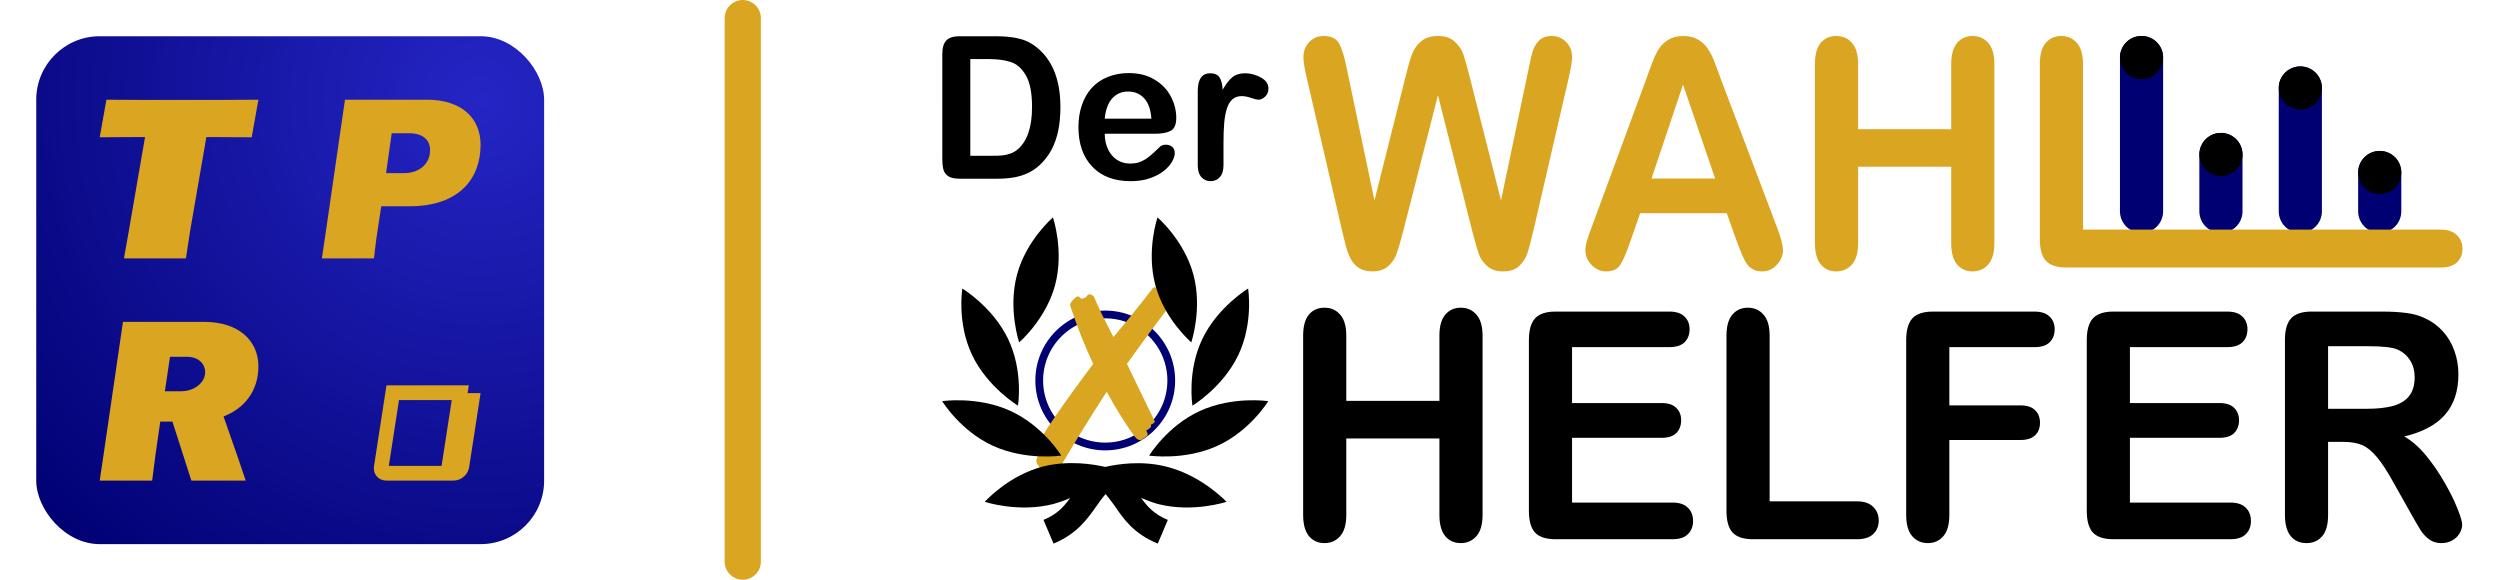 <?xml version="1.0" encoding="UTF-8" standalone="no"?>
<!-- Created with Inkscape (http://www.inkscape.org/) -->

<svg
   width="1104"
   height="256"
   viewBox="0 0 1104 256"
   version="1.1"
   id="svg5"
   xml:space="preserve"
   sodipodi:docname="[Article] Wahlhelfer.svg"
   inkscape:export-filename="[Article] Wahlhelfer.svg"
   inkscape:export-xdpi="96"
   inkscape:export-ydpi="96"
   inkscape:version="1.2.2 (732a01da63, 2022-12-09)"
   xmlns:inkscape="http://www.inkscape.org/namespaces/inkscape"
   xmlns:sodipodi="http://sodipodi.sourceforge.net/DTD/sodipodi-0.dtd"
   xmlns:xlink="http://www.w3.org/1999/xlink"
   xmlns="http://www.w3.org/2000/svg"
   xmlns:svg="http://www.w3.org/2000/svg"
   xmlns:rdf="http://www.w3.org/1999/02/22-rdf-syntax-ns#"
   xmlns:cc="http://creativecommons.org/ns#"
   xmlns:dc="http://purl.org/dc/elements/1.1/"><sodipodi:namedview
     id="namedview56"
     pagecolor="#505050"
     bordercolor="#eeeeee"
     borderopacity="1"
     inkscape:showpageshadow="0"
     inkscape:pageopacity="0"
     inkscape:pagecheckerboard="0"
     inkscape:deskcolor="#505050"
     showgrid="false"
     inkscape:zoom="1.1231342"
     inkscape:cx="564.93694"
     inkscape:cy="150.47178"
     inkscape:window-width="1920"
     inkscape:window-height="1017"
     inkscape:window-x="1912"
     inkscape:window-y="-8"
     inkscape:window-maximized="1"
     inkscape:current-layer="svg5" /><title
     id="title21947">Tepertopier Presseschau - Wahlhelfer Head</title><defs
     id="defs2"><marker
       style="overflow:visible"
       id="Dot"
       refX="0"
       refY="0"
       orient="auto"
       markerWidth="1"
       markerHeight="1"
       viewBox="0 0 5.667 5.667"
       preserveAspectRatio="xMidYMid"><path
         transform="scale(0.5)"
         style="fill:context-stroke;fill-rule:evenodd;stroke:context-stroke;stroke-width:1pt"
         d="M 5,0 C 5,2.76 2.76,5 0,5 -2.76,5 -5,2.76 -5,0 c 0,-2.76 2.3,-5 5,-5 2.76,0 5,2.24 5,5 z"
         id="Dot1" /></marker><linearGradient
       id="linearGradient7871"><stop
         style="stop-color:#2525c5;stop-opacity:1;"
         offset="0"
         id="stop7867" /><stop
         style="stop-color:#000072;stop-opacity:1;"
         offset="1"
         id="stop7869" /></linearGradient><radialGradient
       xlink:href="#linearGradient7871"
       id="radialGradient7873"
       cx="407.48"
       cy="104.606"
       fx="407.48"
       fy="104.606"
       r="256"
       gradientUnits="userSpaceOnUse"
       gradientTransform="matrix(1.055,4.0346368e-6,-4.0758157e-6,1.066,-217.867,-67.482)" /></defs><g
     id="presseschau-icon"
     transform="matrix(0.438,0,0,0.438,16,16)"><rect
       style="fill:url(#radialGradient7873);fill-opacity:1;stroke:none;stroke-width:7;stroke-linecap:butt;stroke-dasharray:none;stroke-opacity:1"
       id="bg"
       width="224"
       height="224"
       x="16"
       y="16"
       rx="28"
       ry="28"
       transform="matrix(2.286,0,0,2.286,-36.571,-36.571)" /><path
       d="m 354.052,436.665 c -1.44,0 -2.437,-1.179 -2.215,-2.619 l 10.919,-70.711 h 60.235 l -10.919,70.711 c -0.142,0.917 -0.152,1.833 -0.011,2.619 z m 76.797,-73.33 1.213,-7.857 h -75.949 l -12.132,78.568 c -0.89,5.762 3.096,10.476 8.858,10.476 h 68.092 c 5.762,0 11.204,-4.714 12.093,-10.476 l 10.919,-70.711 z"
       id="symbol"
       style="fill:#daa520;fill-opacity:1;stroke:#daa520;stroke-width:6.957;stroke-dasharray:none;stroke-opacity:1" /><path
       d="m 224,64 c -6.117,0 -27.686,0.228 -38.954,0.228 H 109.07 C 97.803,64.228 76.877,64 70.761,64 L 64,101.889 c 6.117,0 27.364,-0.228 38.632,-0.228 h 7.082 l -16.419,94.95 c -1.288,7.989 -4.185,23.053 -4.829,27.389 h 62.455 c 0.644,-4.337 2.897,-19.401 4.185,-27.389 l 16.418,-94.95 h 7.083 c 11.268,0 32.515,0.228 38.632,0.228 z"
       id="letter-t"
       style="font-style:italic;font-weight:bold;font-size:144px;font-family:Semplicità;-inkscape-font-specification:'Semplicità Bold Italic';fill:#daa520;stroke:none;stroke-width:18.824" /><path
       d="m 376.257,171.429 c 51.168,0 71.743,-28.8 71.743,-61.943 C 448,83.2 429.591,64 393.854,64 h -82.572 l -19.222,132.571 c -1.083,8 -3.519,23.086 -4.061,27.429 h 52.521 c 0.541,-4.343 2.166,-19.429 3.519,-27.429 l 3.79,-25.143 z m -23.553,-33.371 5.685,-40.229 h 17.868 c 13.807,0 20.846,7.086 20.846,16.914 0,13.257 -10.017,23.314 -26.531,23.314 z"
       id="letter-p"
       style="font-style:italic;font-weight:bold;font-size:144px;font-family:Semplicità;-inkscape-font-specification:'Semplicità Bold Italic';fill:#daa520;stroke:none;stroke-width:17.275" /><path
       d="M 87.441,288 68.089,420.571 C 66.998,428.571 64.545,443.657 64,448 h 52.879 c 0.545,-4.343 2.453,-19.429 3.543,-27.429 l 4.634,-32 h 12.266 l 12.538,39.086 c 2.181,6.857 4.361,13.257 6.542,20.343 h 54.787 c 0,0 -5.179,-15.314 -8.45,-24.914 L 188.838,383.314 C 209.281,375.543 224,358.171 224,332.8 224,306.286 203.284,288 169.486,288 Z m 47.428,35.2 h 17.445 c 10.903,0 17.99,6.857 17.99,15.543 0,10.514 -10.903,19.2 -24.259,19.2 h -16.354 z"
       id="letter-r"
       style="font-style:italic;font-weight:bold;font-size:144px;font-family:Semplicità;-inkscape-font-specification:'Semplicità Bold Italic';fill:#daa520;stroke:none;stroke-width:17.334" /></g><path
     style="fill:none;stroke:#daa520;stroke-width:16;stroke-linecap:round;stroke-dasharray:none;stroke-opacity:1"
     d="M 328,8 V 248"
     id="divider" /><g
     id="wahlhelfer-logo"
     transform="translate(8.7499998e-8,2.4999998e-5)"><g
       id="wahlhelfer-icon"
       transform="matrix(0.643,0,0,0.643,148.571,85.714)"><circle
         style="fill:none;fill-opacity:1;stroke:#000072;stroke-width:5.33;stroke-linecap:round;stroke-dasharray:none;stroke-opacity:1"
         id="vote-circle"
         cx="528"
         cy="128"
         r="45.335" /><path
         d="m 574.676,67.416 q 1.324,0.683 1.324,2.733 0,2.05 -0.662,2.733 -13.903,17.765 -32.441,43.73 12.579,25.964 19.2,39.63 -0.662,1.367 -2.648,2.05 v 1.367 q -0.662,1.367 -3.31,2.733 1.986,3.416 0,4.1 -1.986,1.367 -2.648,2.05 -2.648,1.367 -5.297,-2.05 -9.931,-13.665 -19.2,-30.747 -17.214,26.648 -30.455,49.196 -3.31,5.466 -4.634,6.149 -1.986,1.367 -5.959,0.683 -3.31,0.683 -3.972,-1.367 -0.662,-1.367 -1.986,-4.1 -1.324,-1.367 -1.324,-3.416 0.662,-2.05 1.324,-4.783 l -1.986,-3.416 q 7.945,-15.715 39.724,-58.078 -9.269,-19.815 -15.89,-40.313 0,-2.05 3.31,-4.783 1.986,-2.05 3.31,-0.683 0.662,1.367 2.648,0.683 1.986,-0.683 2.648,-2.05 0.662,-0.683 1.986,-0.683 1.986,0.683 2.648,2.05 3.31,8.199 13.241,27.331 13.241,-15.715 26.483,-32.797 0.662,-1.367 1.986,-1.367 1.986,0 3.972,2.05 1.986,2.05 2.648,0.683 1.324,-0.683 1.986,-1.367 1.324,-1.367 1.324,-0.683 0.662,1.367 2.648,2.733 z"
         id="vote-mark"
         style="font-size:72px;font-family:'1492_Quadrata_lim';-inkscape-font-specification:'1492_Quadrata_lim';fill:#daa520;fill-opacity:1;stroke-width:2.391;stroke-linecap:round;stroke-dasharray:none" /><g
         style="overflow:hidden;fill:#000000;fill-opacity:1"
         id="wreath"
         transform="matrix(3.007,0,0,2.959,383.646,-18.582)"><title
           id="title3065">Laurel Wreath</title><path
           d="M 62.2,69.6 C 56.3,68 50.6,69 48,69.6 45.4,69 39.7,68 33.8,69.5 c -8,2.1 -13.3,8.2 -13.3,8.2 0,0 7.7,2.6 15.7,0.5 1.3,-0.4 2.6,-0.8 3.8,-1.4 -1.5,2.1 -3,3.8 -6.1,5.1 l 2.3,5.5 c 5.4,-2.3 7.7,-5.7 9.8,-8.7 0.7,-1 1.3,-1.9 2.1,-2.8 0.7,0.9 1.4,1.8 2.1,2.8 2,3 4.3,6.4 9.8,8.7 l 2.3,-5.5 c -3.1,-1.3 -4.6,-3 -6.1,-5.1 1.2,0.5 2.4,1 3.8,1.4 8,2.1 15.7,-0.5 15.7,-0.5 0,0 -5.5,-6 -13.5,-8.1 z"
           id="wreath-base"
           style="fill:#000000;fill-opacity:1"
           clip-path="none" /><g
           id="wreath-right"
           style="fill:#000000;fill-opacity:1"
           clip-path="none"><path
             d="m 58.028,66.973 c 0,0 8.035,1.218 15.547,-2.245 7.511,-3.463 11.667,-10.393 11.667,-10.393 0,0 -8.035,-1.218 -15.547,2.245 C 62.184,60.043 58.028,66.973 58.028,66.973 Z"
             id="leaf-r-b"
             style="fill:#000000;fill-opacity:1" /><path
             d="m 67.922,55.382 c 0,0 6.936,-4.235 10.462,-11.717 3.525,-7.482 2.25,-15.462 2.25,-15.462 0,0 -6.936,4.235 -10.462,11.717 -3.525,7.482 -2.25,15.462 -2.25,15.462 z"
             id="leaf-r-m"
             style="fill:#000000;fill-opacity:1" /><path
             d="m 67.652,40.686 c 0,0 2.597,-7.701 0.494,-15.7 -2.103,-7.999 -8.205,-13.297 -8.205,-13.297 0,0 -2.597,7.701 -0.494,15.7 2.103,7.999 8.205,13.297 8.205,13.297 z"
             id="leaf-r-t"
             style="fill:#000000;fill-opacity:1" /></g><g
           id="wreath-left"
           transform="matrix(-1,0,0,1,96,0)"
           style="fill:#000000;fill-opacity:1"
           clip-path="none"><path
             d="m 58.028,66.973 c 0,0 8.035,1.218 15.547,-2.245 7.511,-3.463 11.667,-10.393 11.667,-10.393 0,0 -8.035,-1.218 -15.547,2.245 C 62.184,60.043 58.028,66.973 58.028,66.973 Z"
             id="leaf-l-b"
             style="fill:#000000;fill-opacity:1" /><path
             d="m 67.922,55.382 c 0,0 6.936,-4.235 10.462,-11.717 3.525,-7.482 2.25,-15.462 2.25,-15.462 0,0 -6.936,4.235 -10.462,11.717 -3.525,7.482 -2.25,15.462 -2.25,15.462 z"
             id="leaf-l-m"
             style="fill:#000000;fill-opacity:1" /><path
             d="m 67.652,40.686 c 0,0 2.597,-7.701 0.494,-15.7 -2.103,-7.999 -8.205,-13.297 -8.205,-13.297 0,0 -2.597,7.701 -0.494,15.7 2.103,7.999 8.205,13.297 8.205,13.297 z"
             id="leaf-l-t"
             style="fill:#000000;fill-opacity:1" /></g></g></g><g
       id="text-der"
       style="font-size:72px;font-family:'Arial Rounded MT Bold';-inkscape-font-specification:'Arial Rounded MT Bold, ';fill:#000000;fill-opacity:1;stroke-width:2.391;stroke-linecap:round"
       transform="matrix(1.184,0,0,1.221,-386.47,-25.64)"><path
         d="m 684.266,34.104 h 13.605 q 5.309,0 9.105,0.984 3.797,0.984 6.891,3.691 8.051,6.891 8.051,20.953 0,4.641 -0.809,8.473 -0.809,3.832 -2.496,6.926 -1.688,3.059 -4.324,5.484 -2.074,1.863 -4.535,2.988 -2.461,1.125 -5.309,1.582 -2.812,0.457 -6.363,0.457 h -13.605 q -2.848,0 -4.289,-0.844 -1.441,-0.879 -1.898,-2.426 -0.422,-1.582 -0.422,-4.078 V 40.503 q 0,-3.375 1.512,-4.887 1.512,-1.512 4.887,-1.512 z m 4.043,8.262 V 77.347 h 7.91 q 2.602,0 4.078,-0.141 1.477,-0.141 3.059,-0.703 1.582,-0.562 2.742,-1.582 5.238,-4.43 5.238,-15.258 0,-7.629 -2.32,-11.426 -2.285,-3.797 -5.66,-4.816 -3.375,-1.055 -8.156,-1.055 z"
         id="path5747"
         style="fill:#000000;fill-opacity:1" /><path
         d="m 757.215,69.366 h -18.773 q 0.035,3.27 1.301,5.766 1.301,2.496 3.41,3.762 2.145,1.266 4.711,1.266 1.723,0 3.129,-0.387 1.441,-0.422 2.777,-1.266 1.336,-0.879 2.461,-1.863 1.125,-0.984 2.918,-2.672 0.738,-0.633 2.109,-0.633 1.477,0 2.391,0.809 0.914,0.809 0.914,2.285 0,1.301 -1.02,3.059 -1.02,1.723 -3.094,3.34 -2.039,1.582 -5.168,2.637 -3.094,1.055 -7.137,1.055 -9.246,0 -14.379,-5.273 -5.133,-5.273 -5.133,-14.309 0,-4.254 1.266,-7.875 1.266,-3.656 3.691,-6.258 2.426,-2.602 5.977,-3.973 3.551,-1.406 7.875,-1.406 5.625,0 9.633,2.391 4.043,2.355 6.047,6.117 2.004,3.762 2.004,7.664 0,3.621 -2.074,4.711 -2.074,1.055 -5.836,1.055 z m -18.773,-5.449 h 17.402 q -0.352,-4.922 -2.672,-7.348 -2.285,-2.461 -6.047,-2.461 -3.586,0 -5.906,2.496 -2.285,2.461 -2.777,7.312 z"
         id="path5749"
         style="fill:#000000;fill-opacity:1" /><path
         d="m 782.739,72.671 v 8.016 q 0,2.918 -1.371,4.395 -1.371,1.441 -3.48,1.441 -2.074,0 -3.41,-1.477 -1.336,-1.477 -1.336,-4.359 v -26.719 q 0,-6.469 4.676,-6.469 2.391,0 3.445,1.512 1.055,1.512 1.16,4.465 1.723,-2.953 3.516,-4.465 1.828,-1.512 4.852,-1.512 3.023,0 5.871,1.512 2.848,1.512 2.848,4.008 0,1.758 -1.23,2.918 -1.195,1.125 -2.602,1.125 -0.527,0 -2.566,-0.633 -2.004,-0.668 -3.551,-0.668 -2.109,0 -3.445,1.125 -1.336,1.09 -2.074,3.27 -0.738,2.18 -1.02,5.203 -0.281,2.988 -0.281,7.312 z"
         id="path5751"
         style="fill:#000000;fill-opacity:1" /></g><g
       id="text-wahlhelfer"
       style="font-size:72px;font-family:'Arial Rounded MT Bold';-inkscape-font-specification:'Arial Rounded MT Bold, ';fill:#0015b2;stroke-width:2.391;stroke-linecap:round"
       transform="matrix(1.685,0,0,1.801,-558.713,-213.781)"><g
         id="text-wahl"
         transform="matrix(1.083,0,0,1.083,-56.117,-5.926)"
         style="fill:#daa520;fill-opacity:1"><g
           id="bar-chart"
           transform="matrix(0.548,0,0,0.512,357.866,115.026)"><path
             style="fill:none;fill-opacity:1;stroke:#000072;stroke-width:19.06;stroke-linecap:butt;stroke-dasharray:none;stroke-opacity:1;marker-end:url(#Dot)"
             d="m 945.901,93.546 c 0,-22.671 0,-45.343 0,-68.016"
             id="path8156" /><path
             style="fill:none;fill-opacity:1;stroke:#000072;stroke-width:19.06;stroke-linecap:butt;stroke-dasharray:none;stroke-opacity:1;marker-end:url(#Dot)"
             d="m 980.961,93.546 c 0,-8.382 0,-16.763 0,-25.146"
             id="path8461" /><path
             style="fill:none;fill-opacity:1;stroke:#000072;stroke-width:19.06;stroke-linecap:butt;stroke-dasharray:none;stroke-opacity:1;marker-end:url(#Dot)"
             d="m 1016.021,93.546 c 0,-18.182 0,-36.365 0,-54.548"
             id="path8485" /><path
             style="fill:none;fill-opacity:1;stroke:#000072;stroke-width:19.06;stroke-linecap:butt;stroke-dasharray:none;stroke-opacity:1;marker-end:url(#Dot)"
             d="m 1051.081,93.546 c 0,-5.725 0,-11.449 0,-17.174"
             id="path11487" /></g><path
           d="m 714.289,167.522 -8.332,-30.902 -8.438,30.902 q -0.984,3.516 -1.582,5.062 -0.562,1.512 -2.004,2.742 -1.441,1.195 -3.832,1.195 -1.934,0 -3.199,-0.738 -1.23,-0.703 -2.004,-2.004 -0.773,-1.336 -1.266,-3.129 -0.492,-1.828 -0.879,-3.375 l -8.578,-34.699 q -0.773,-3.023 -0.773,-4.605 0,-2.004 1.406,-3.375 1.406,-1.371 3.48,-1.371 2.848,0 3.832,1.828 0.984,1.828 1.723,5.309 l 6.75,30.094 7.559,-28.16 q 0.844,-3.234 1.512,-4.922 0.668,-1.688 2.18,-2.918 1.512,-1.23 4.113,-1.23 2.637,0 4.078,1.301 1.477,1.266 2.039,2.777 0.562,1.512 1.512,4.992 l 7.629,28.16 6.75,-30.094 q 0.492,-2.355 0.914,-3.691 0.457,-1.336 1.512,-2.391 1.09,-1.055 3.129,-1.055 2.039,0 3.445,1.371 1.441,1.336 1.441,3.375 0,1.441 -0.773,4.605 l -8.578,34.699 q -0.879,3.516 -1.477,5.168 -0.562,1.617 -1.969,2.848 -1.371,1.23 -3.902,1.23 -2.391,0 -3.832,-1.195 -1.441,-1.195 -2.004,-2.672 -0.562,-1.512 -1.582,-5.133 z"
           id="path5753"
           style="fill:#daa520;fill-opacity:1" /><path
           d="m 778.309,169.808 -2.461,-6.469 h -20.953 l -2.461,6.609 q -1.441,3.867 -2.461,5.238 -1.02,1.336 -3.34,1.336 -1.969,0 -3.48,-1.441 -1.512,-1.441 -1.512,-3.27 0,-1.055 0.352,-2.18 0.352,-1.125 1.16,-3.129 l 13.184,-33.469 q 0.562,-1.441 1.336,-3.445 0.809,-2.039 1.688,-3.375 0.914,-1.336 2.355,-2.145 1.477,-0.844 3.621,-0.844 2.18,0 3.621,0.844 1.477,0.809 2.355,2.109 0.914,1.301 1.512,2.812 0.633,1.477 1.582,3.973 l 13.465,33.258 q 1.582,3.797 1.582,5.52 0,1.793 -1.512,3.305 -1.477,1.477 -3.586,1.477 -1.23,0 -2.109,-0.457 -0.879,-0.422 -1.477,-1.16 -0.598,-0.773 -1.301,-2.32 -0.668,-1.582 -1.16,-2.777 z m -20.672,-14.309 h 15.398 l -7.77,-21.27 z"
           id="path5755"
           style="fill:#daa520;fill-opacity:1" /><path
           d="m 807.629,129.554 v 14.766 h 22.535 v -14.766 q 0,-3.164 1.406,-4.746 1.441,-1.582 3.762,-1.582 2.355,0 3.797,1.582 1.477,1.547 1.477,4.746 v 40.605 q 0,3.199 -1.477,4.781 -1.477,1.582 -3.797,1.582 -2.355,0 -3.762,-1.582 -1.406,-1.617 -1.406,-4.781 v -17.332 h -22.535 v 17.332 q 0,3.199 -1.477,4.781 -1.477,1.582 -3.797,1.582 -2.355,0 -3.762,-1.582 -1.406,-1.617 -1.406,-4.781 v -40.605 q 0,-3.164 1.371,-4.746 1.406,-1.582 3.797,-1.582 2.355,0 3.797,1.582 1.477,1.547 1.477,4.746 z"
           id="path5757"
           style="fill:#daa520;fill-opacity:1" /><path
           d="m 862.051,129.554 3e-5,37.512 h 86.59 c 1.688,0 2.977,0.41 3.867,1.23 0.914,0.82 1.371,1.852 1.371,3.094 0,1.266 -0.445,2.297 -1.336,3.094 -0.891,0.773 -2.191,1.16 -3.902,1.16 h -90.633 c -2.273,0 -3.914,-0.504 -4.922,-1.512 -0.984,-1.008 -1.477,-2.637 -1.477,-4.887 v -39.691 c 0,-2.109 0.469,-3.691 1.406,-4.746 0.961,-1.055 2.215,-1.582 3.762,-1.582 1.57,0 2.836,0.527 3.797,1.582 0.984,1.031 1.477,2.613 1.477,4.746 z"
           id="path5759"
           style="fill:#daa520;fill-opacity:1" /></g><g
         id="text-helfer"
         transform="matrix(1.083,0,0,1.083,-296.591,60.695)"
         style="fill:#000000;fill-opacity:1"><path
           d="m 905.821,129.554 v 14.766 h 22.535 v -14.766 q 0,-3.164 1.406,-4.746 1.441,-1.582 3.762,-1.582 2.355,0 3.797,1.582 1.477,1.547 1.477,4.746 v 40.605 q 0,3.199 -1.477,4.781 -1.477,1.582 -3.797,1.582 -2.355,0 -3.762,-1.582 -1.406,-1.617 -1.406,-4.781 v -17.332 h -22.535 v 17.332 q 0,3.199 -1.477,4.781 -1.477,1.582 -3.797,1.582 -2.355,0 -3.762,-1.582 -1.406,-1.617 -1.406,-4.781 v -40.605 q 0,-3.164 1.371,-4.746 1.406,-1.582 3.797,-1.582 2.355,0 3.797,1.582 1.477,1.547 1.477,4.746 z"
           id="path5761"
           style="fill:#000000;fill-opacity:1" /><path
           d="m 983.973,132.155 h -23.52 v 12.656 h 21.656 q 2.391,0 3.551,1.09 1.195,1.055 1.195,2.812 0,1.758 -1.16,2.883 -1.16,1.09 -3.586,1.09 h -21.656 v 14.66 h 24.328 q 2.461,0 3.691,1.16 1.266,1.125 1.266,3.023 0,1.828 -1.266,2.988 -1.23,1.125 -3.691,1.125 H 956.41 q -3.41,0 -4.922,-1.512 -1.477,-1.512 -1.477,-4.887 v -38.742 q 0,-2.25 0.668,-3.656 0.668,-1.441 2.074,-2.074 1.441,-0.668 3.656,-0.668 h 27.562 q 2.496,0 3.691,1.125 1.23,1.09 1.23,2.883 0,1.828 -1.23,2.953 -1.195,1.09 -3.691,1.09 z"
           id="path5763"
           style="fill:#000000;fill-opacity:1" /><path
           d="m 1008.266,129.554 v 37.512 h 21.164 q 2.531,0 3.867,1.23 1.371,1.23 1.371,3.094 0,1.898 -1.336,3.094 -1.336,1.16 -3.902,1.16 h -25.207 q -3.41,0 -4.922,-1.512 -1.477,-1.512 -1.477,-4.887 v -39.691 q 0,-3.164 1.406,-4.746 1.441,-1.582 3.762,-1.582 2.356,0 3.797,1.582 1.477,1.547 1.477,4.746 z"
           id="path5765"
           style="fill:#000000;fill-opacity:1" /><path
           d="m 1072.321,132.155 h -20.566 v 13.184 h 17.191 q 2.391,0 3.551,1.09 1.195,1.055 1.195,2.848 0,1.793 -1.195,2.848 -1.195,1.055 -3.551,1.055 h -17.191 v 16.98 q 0,3.234 -1.477,4.816 -1.441,1.547 -3.727,1.547 -2.32,0 -3.797,-1.582 -1.442,-1.582 -1.442,-4.781 v -39.656 q 0,-2.25 0.668,-3.656 0.668,-1.441 2.074,-2.074 1.441,-0.668 3.656,-0.668 h 24.609 q 2.496,0 3.691,1.125 1.23,1.09 1.23,2.883 0,1.828 -1.23,2.953 -1.195,1.09 -3.691,1.09 z"
           id="path5767"
           style="fill:#000000;fill-opacity:1" /><path
           d="m 1118.973,132.155 h -23.52 v 12.656 h 21.656 q 2.391,0 3.551,1.09 1.195,1.055 1.195,2.812 0,1.758 -1.16,2.883 -1.16,1.09 -3.586,1.09 h -21.656 v 14.66 h 24.328 q 2.461,0 3.691,1.16 1.266,1.125 1.266,3.023 0,1.828 -1.266,2.988 -1.23,1.125 -3.691,1.125 h -28.371 q -3.41,0 -4.922,-1.512 -1.476,-1.512 -1.476,-4.887 v -38.742 q 0,-2.25 0.668,-3.656 0.668,-1.441 2.074,-2.074 1.441,-0.668 3.656,-0.668 h 27.562 q 2.496,0 3.691,1.125 1.23,1.09 1.23,2.883 0,1.828 -1.23,2.953 -1.195,1.09 -3.691,1.09 z"
           id="path5769"
           style="fill:#000000;fill-opacity:1" /><path
           d="m 1147.063,153.601 h -3.656 v 16.559 q 0,3.27 -1.441,4.816 -1.441,1.547 -3.762,1.547 -2.496,0 -3.867,-1.617 -1.371,-1.617 -1.371,-4.746 v -39.656 q 0,-3.375 1.512,-4.887 1.512,-1.512 4.887,-1.512 h 16.98 q 3.516,0 6.012,0.316 2.496,0.281 4.5,1.195 2.426,1.02 4.289,2.918 1.863,1.898 2.812,4.43 0.984,2.496 0.984,5.309 0,5.766 -3.27,9.211 -3.234,3.445 -9.844,4.887 2.777,1.477 5.309,4.359 2.531,2.883 4.5,6.152 2.004,3.234 3.094,5.871 1.125,2.602 1.125,3.586 0,1.02 -0.668,2.039 -0.633,0.984 -1.758,1.547 -1.125,0.598 -2.602,0.598 -1.758,0 -2.953,-0.844 -1.195,-0.809 -2.074,-2.074 -0.844,-1.266 -2.32,-3.727 l -4.184,-6.961 q -2.25,-3.832 -4.043,-5.836 -1.758,-2.004 -3.586,-2.742 -1.828,-0.738 -4.606,-0.738 z m 5.977,-21.656 h -9.633 v 14.168 h 9.352 q 3.762,0 6.328,-0.633 2.566,-0.668 3.902,-2.215 1.371,-1.582 1.371,-4.324 0,-2.145 -1.09,-3.762 -1.09,-1.652 -3.023,-2.461 -1.828,-0.773 -7.207,-0.773 z"
           id="path5771"
           style="fill:#000000;fill-opacity:1" /></g></g></g></svg>
